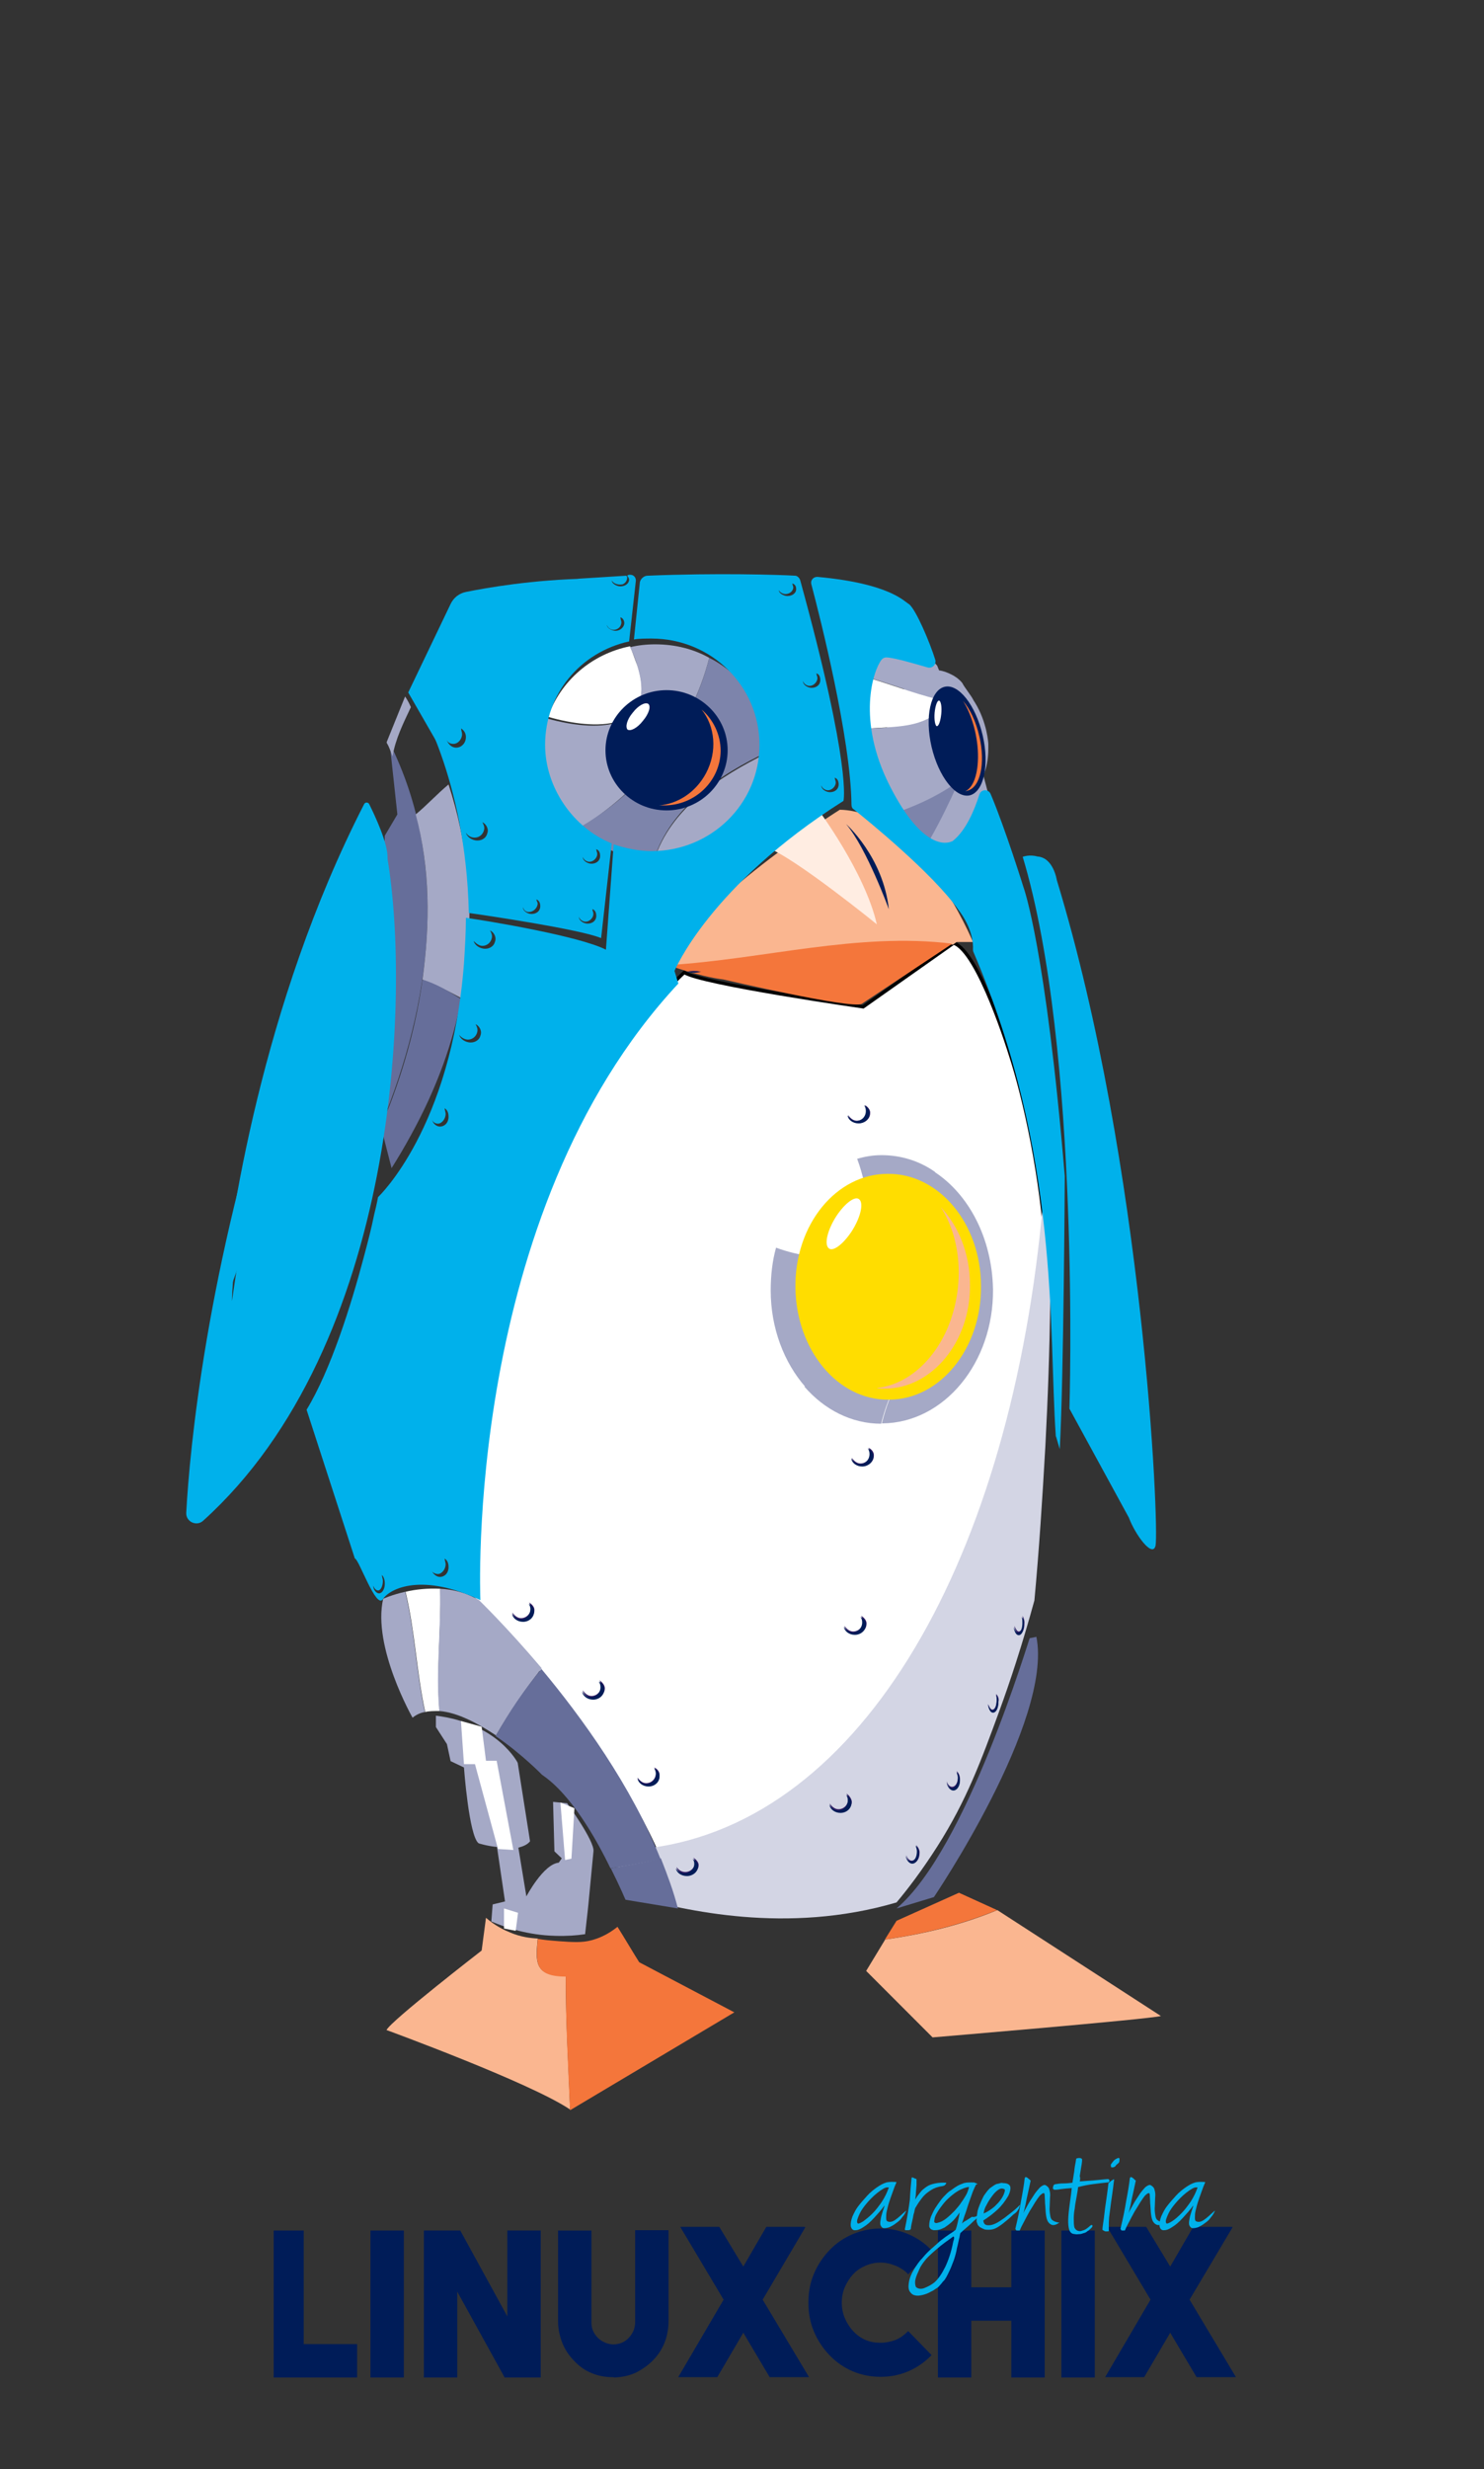 <?xml version="1.0" encoding="utf-8"?>
<!-- Generator: Adobe Illustrator 23.1.0, SVG Export Plug-In . SVG Version: 6.00 Build 0)  -->
<svg version="1.1"
	 id="svg4013" inkscape:version="0.92.4 (5da689c313, 2019-01-14)" sodipodi:docname="linuxchixar-newlogo-inkscape.svg" xmlns:cc="http://creativecommons.org/ns#" xmlns:dc="http://purl.org/dc/elements/1.1/" xmlns:inkscape="http://www.inkscape.org/namespaces/inkscape" xmlns:rdf="http://www.w3.org/1999/02/22-rdf-syntax-ns#" xmlns:sodipodi="http://sodipodi.sourceforge.net/DTD/sodipodi-0.dtd" xmlns:svg="http://www.w3.org/2000/svg"
	 xmlns="http://www.w3.org/2000/svg" xmlns:xlink="http://www.w3.org/1999/xlink" x="0px" y="0px" viewBox="0 0 444.6 739.1"
	 style="enable-background:new 0 0 444.6 739.1;" xml:space="preserve">
<rect x="0" y="0" width="444.6" height="739.1" fill="#333333" stroke="none"/>
<style type="text/css">
	.st0{fill:#A5A9C6;}
	.st1{fill:#FFFFFF;stroke:#000000;stroke-miterlimit:10;}
	.st2{fill:#D3D5E4;}
	.st3{fill:#FAB690;}
	.st4{fill:#F4763B;}
	.st5{fill:#FFFFFF;}
	.st6{fill:#666E9A;}
	.st7{fill:#00B1EB;}
	.st8{fill:#7D84AB;}
	.st9{fill:#FFEDE2;}
	.st10{fill:#2B165E;}
	.st11{fill:#001C58;}
	.st12{fill:none;}
	.st13{fill:#FFDD00;}
</style>
<sodipodi:namedview  bordercolor="#666666" borderopacity="1" gridtolerance="10" guidetolerance="10" id="namedview4015" inkscape:current-layer="svg4013" inkscape:cx="222.3" inkscape:cy="369.54999" inkscape:pageopacity="0" inkscape:pageshadow="2" inkscape:window-height="1013" inkscape:window-maximized="1" inkscape:window-width="1920" inkscape:window-x="-9" inkscape:window-y="29" inkscape:zoom="1.1094575" objecttolerance="10" pagecolor="#ffffff" showgrid="false">
	</sodipodi:namedview>
<g id="svg4077" inkscape:export-filename="/home/vkmc/Downloads/swag/linuxchixar-isotipo.png" inkscape:export-xdpi="96" inkscape:export-ydpi="96" inkscape:version="0.92.4 (unknown)" sodipodi:docname="linuxchixar-isologo.svg">
	
		<sodipodi:namedview  bordercolor="#666666" borderopacity="1.0" fit-margin-bottom="0" fit-margin-left="0" fit-margin-right="0" fit-margin-top="0" id="base" inkscape:current-layer="layer1" inkscape:cx="-164.73967" inkscape:cy="113.66269" inkscape:document-units="mm" inkscape:pageopacity="0.0" inkscape:pageshadow="2" inkscape:window-height="768" inkscape:window-maximized="0" inkscape:window-width="1366" inkscape:window-x="0" inkscape:window-y="27" inkscape:zoom="0.56" pagecolor="#ffffff" showgrid="false" showguides="false">
		</sodipodi:namedview>
	<path id="path29_1_" inkscape:connector-curvature="0" class="st0" d="M163.5,115.9L163.5,115.9"/>
	<path id="path53" inkscape:connector-curvature="0" class="st1" d="M313.5,375c-1.3-22.3-6.4-46-10.9-59.6c0,0-9.4-30.6-16.9-33.1
		l-27.1,19.1c0,0-48.8-7-53.6-10.3c0,0-72.6,65.3-64.4,186.1c0,0,41,41.5,56.7,78.6C276.6,538.6,304.5,437.9,313.5,375z"/>
	<path id="path55" inkscape:connector-curvature="0" class="st2" d="M268.6,569.5c3.2-3.8,7.6-9.5,12.3-16.9
		c8.7-13.7,13-25.4,18.6-40.7c3-8.2,6.7-19.3,10.4-32.8c1.4-15,2.4-30.5,3.3-46.5c1.4-26.7,2.3-60.3,0.4-88
		c-6.1,109.1-47.9,192.2-110.1,207c-9.1,2.1-9.1,1.2-20.4,3.1c1.3,2.7,2.5,4.4,3.7,7.8c1,3.1,2.5,2.5,3.3,5.3
		C205,571.8,235.6,579.2,268.6,569.5z"/>
	<path id="path57" inkscape:connector-curvature="0" class="st3" d="M161.1,580.3c-2-0.1-5.1-0.4-8.5-1.9c-3.2-1.3-5.5-3-7-4.3
		l-1.3,9.8c0,0-27.4,21.2-28.5,23.8c0,0,43.2,15.8,55,23.8c-0.5-13.1-1.3-25.7-1.3-40C159.8,591.7,160.5,586.9,161.1,580.3z"/>
	<path id="path59" inkscape:connector-curvature="0" class="st4" d="M191.5,587.4c-2.2-3.5-4.3-7.1-6.5-10.6c-3.1,2.5-5.9,3.5-7.7,4
		c-3,0.8-5.6,0.6-9.9,0.3c-2.6-0.2-4.7-0.4-6.3-0.7c-0.5,6.6-1.3,11.3,8.4,11.3c0,14.3,0.7,26.8,1.3,40l49.2-29.3L191.5,587.4z"/>
	<path id="path61" inkscape:connector-curvature="0" class="st3" d="M259.5,590l19.9,19.9c0,0,64.6-5.4,68.4-6.4l-49-31.7
		c-10.4,4.3-21.6,7.1-33.6,8.8L259.5,590z"/>
	<path id="path63" inkscape:connector-curvature="0" class="st4" d="M287.3,566.6l-18.7,8.4l-3.5,5.6c11.9-1.7,23-4.5,33.6-8.8
		l-0.4-0.2L287.3,566.6L287.3,566.6z"/>
	<path id="path67" inkscape:connector-curvature="0" class="st5" d="M131.7,512.2c-1.1-12.2,0.5-24.2,0.2-36.6
		c-3.8-0.2-7.5,0.2-10.4,0.9c2.9,12,3.3,24.2,5.9,36C128.5,512.2,130,512.2,131.7,512.2z"/>
	<path id="path69" inkscape:connector-curvature="0" class="st0" d="M121.4,476.5c-4,0.9-6.6,2.1-6.6,2.1
		c-3.3,14.4,8.8,35.6,8.8,35.6c1.1-0.9,2.4-1.5,3.7-1.7C124.7,500.7,124.3,488.4,121.4,476.5L121.4,476.5z"/>
	<path id="path71" inkscape:connector-curvature="0" class="st0" d="M143.5,479c-3.8-2.3-7.9-3.2-11.7-3.4
		c0.4,12.4-1.3,24.4-0.2,36.6c5.5,0.4,11.7,3.8,17,7.3c4-6.9,8.6-13.7,13.7-20.1C151.8,487,143.5,479,143.5,479L143.5,479z"/>
	<path id="path73" inkscape:connector-curvature="0" class="st6" d="M183,559.3c2.7,5.4,4.4,9.4,4.4,9.4l15.7,2.6
		c-1.3-5.1-3.1-9.9-5.1-15C193.1,557.6,188.2,558.3,183,559.3z"/>
	<path id="path75" inkscape:connector-curvature="0" class="st6" d="M162.2,499.6c-5.1,6.2-9.7,12.9-13.7,20.1
		c7.9,5.4,13.9,11.6,13.9,11.6c8.6,5.8,16.1,18.9,20.5,28c4.9-0.8,10.1-1.7,15-2.8C189.1,534.5,174.3,514.1,162.2,499.6z"/>
	<path id="path77" inkscape:connector-curvature="0" class="st6" d="M268.6,571.3l11.2-3.4c0,0,35.7-52.7,30.7-77.9l-2,0.4
		C308.3,490.4,289.7,553.5,268.6,571.3L268.6,571.3z"/>
	<path id="path81" inkscape:connector-curvature="0" class="st0" d="M177.8,554.2c0.4-3-7.9-14.4-7.9-14.4l-4.2-0.4l0.4,14.8
		l2.2,2.1l-0.9,1.3c-4.6,0.4-9.7,10.1-9.7,10.1l-2.4-14.6c1.5-0.4,2.7-0.9,3.5-1.9l-3.7-23.5c0,0-5.9-11.8-24.5-14.1v3.4l3.3,5.1
		l1.1,5.1l4,1.9c0,0,1.5,20.6,4.4,22.7c0,0,2.4,0.8,5.5,1.1l2.4,16.3l-3.7,0.9l-0.4,5.1c4.5,1.9,11,4.1,19.2,4.3
		c3.3,0.1,6.3-0.1,8.9-0.5c0.3-3,0.7-6,1-9.1L177.8,554.2z"/>
	<polygon id="polygon83" class="st5" points="138.1,515.2 139,528.1 142.3,528.1 149.2,553.5 153.8,553.8 148.8,527.1 145.6,527.1 
		144.3,516.9 	"/>
	<polygon id="polygon85" class="st5" points="155.2,572.6 154.5,578 151,577.3 151,571.3 	"/>
	<polygon id="polygon87" class="st5" points="169.3,556.8 167.9,539.6 172.1,541.3 171.2,556.4 	"/>
	<g id="g89" transform="matrix(2.893,0,0,2.893,73.627,39.264)">
		<path id="path91" inkscape:connector-curvature="0" class="st6" d="M14.9,63.3l0.8,7.4l-1.3,2.2l-0.9,27.9l0.5,2.1
			C19.2,90.3,21.2,75.9,14.9,63.3L14.9,63.3z"/>
		<path id="path93" inkscape:connector-curvature="0" class="st0" d="M16.5,58.5l-1.9,4.7v0.1c0.3,0.5,0.4,0.9,0.6,1.4
			c0.3-1.8,1.1-3.4,1.9-5.1C16.8,58.9,16.5,58.5,16.5,58.5L16.5,58.5z"/>
		<path id="path97" inkscape:connector-curvature="0" class="st0" d="M21,67.6c-1.2,1-2.3,2.2-3.4,3.1c1.5,5.6,1.5,11.3,0.7,17.1
			c1.4,0.5,2.7,1.2,4,1.9C24.1,80.8,22.8,73.1,21,67.6L21,67.6z"/>
		<path id="path99" inkscape:connector-curvature="0" class="st6" d="M18.3,87.8c-0.6,4.4-1.8,8.8-3.4,13c-0.3,0.7-0.6,1.5-0.9,2.2
			l1.1,4.3c0.7-1.1,1.4-2.3,2-3.4c2.7-4.9,4.4-9.7,5.2-14.1C21,89,19.7,88.2,18.3,87.8z"/>
	</g>
	<path id="path101" inkscape:connector-curvature="0" class="st7" d="M66.6,387.5c2.2-20.5,11.5-86.4,42.5-146.8
		c0.3-0.6,1.2-0.6,1.5,0c1.7,3.4,5.7,11.9,5.5,16.2c0,0.1,0,0.2-0.1,0.3L68.2,387.9C67.9,388.8,66.5,388.5,66.6,387.5z"/>
	<path id="path103" inkscape:connector-curvature="0" class="st7" d="M131.8,223.8l-9.5-16.5l12.7-26.5c0.9-1.9,2.6-3.2,4.6-3.6
		c6-1.2,19.9-3.7,36.8-4l-28.9,37.1C147.6,210.3,130.6,215.8,131.8,223.8z"/>
	<g id="g107" transform="matrix(2.893,0,0,2.893,73.627,39.264)">
		<path id="path3916" class="st0" d="M66.3,63c0-3.7,2.6-7.2,5.5-7.2c0.3,0,1.7,0.4,2.4,1.3c0.1,0.2,0.3,0.5,0.8,1.2
			c0.3,0.4,0.4,0.7,0.5,0.8c1.3,2.1,1.4,4.3,1.4,4.3c0,0.8,0.1,3-1.4,4.7c-0.3,0.3-1.8,1.9-3.7,1.8C68.7,69.7,66.3,66.2,66.3,63z"/>
		<path id="path109" inkscape:connector-curvature="0" class="st5" d="M40.6,55.4c-0.3-0.7-0.5-1.4-0.8-2.1c-4,0.8-7.2,3.6-8.5,7.3
			C36.1,62,42.7,62.2,40.6,55.4L40.6,55.4z"/>
		<path id="path111" inkscape:connector-curvature="0" class="st0" d="M42.4,53.1c-0.9,0-1.8,0.1-2.6,0.3c0.3,0.6,0.6,1.4,0.8,2.1
			c2,6.8-4.6,6.6-9.3,5.3c-0.4,1.1-0.6,2.3-0.6,3.5c0,3.1,1.4,6,3.6,8C40.8,68.4,46.1,62,48,54.5C46.4,53.6,44.5,53.1,42.4,53.1
			L42.4,53.1z"/>
		<path id="path113" inkscape:connector-curvature="0" class="st8" d="M48,54.5c-1.9,7.5-7.1,14-13.7,17.7c2.1,1.9,4.9,3.1,8,3.1
			C44,70,49,66.6,54.1,64.2l0,0C54.1,60,51.6,56.3,48,54.5L48,54.5z"/>
		<path id="path115" inkscape:connector-curvature="0" class="st0" d="M42.3,75.4L42.3,75.4c6.5,0,11.7-4.9,11.8-11.1
			C49,66.8,44,70.1,42.3,75.4z"/>
		<path id="path117" inkscape:connector-curvature="0" class="st5" d="M72.7,59c-2.7-0.5-5.4-1.6-8.1-2.4c-0.6,1.9-0.9,3.7-1,5.3
			C66.9,61.5,70.5,62.1,72.7,59z"/>
		<path id="path119" inkscape:connector-curvature="0" class="st0" d="M73.4,59.8l-1.8-4.5c-1.6-1.9-6.1-1-6.1-1
			c-0.3,0.8-0.6,1.6-0.8,2.3c2.7,0.8,5.4,1.9,8.1,2.4c-2.2,3.2-5.8,2.5-9.1,2.9c-0.3,4.2,0.9,7.1,2.5,9.1c3.1-0.9,6-2.2,8.5-4.2
			L73.4,59.8z"/>
		<path id="path121" inkscape:connector-curvature="0" class="st8" d="M74.6,66.7c-2.6,2-5.4,3.3-8.5,4.2c1.3,1.6,2.9,2.7,4.2,3.3
			c1.8-2.3,3.2-4.7,4.4-7.3L74.6,66.7z"/>
		<path id="path123" inkscape:connector-curvature="0" class="st0" d="M70.2,74.4c1.5,0.1,2.7,0,2.7,0l4-5.8l-1.4-5.3
			C73.9,67.3,72.3,70.9,70.2,74.4L70.2,74.4z"/>
	</g>
	<path id="path125" inkscape:connector-curvature="0" class="st3" d="M285.5,282.8l1.1-0.8h4.9c0,0-16.1-39.2-39.9-39.6
		c0,0-44.6,28-51.4,46.7C228.6,287.5,256.9,279.2,285.5,282.8z"/>
	<path id="path127" inkscape:connector-curvature="0" class="st4" d="M200.2,288.9L200.2,288.9c0,0,9.1,3.4,16.5,4.3
		c0,0,38.6,9,41.5,7.3l27.1-18C256.9,279,228.6,287.2,200.2,288.9z"/>
	<path id="path129" inkscape:connector-curvature="0" class="st9" d="M245,242.2c0,0,14.1,18.8,17.7,34.5c0,0-24.5-19.9-32.7-22.9
		L245,242.2z"/>
	<ellipse id="ellipse131" class="st5" cx="192" cy="215.6" rx="4.6" ry="6.8"/>
	<ellipse id="ellipse133" class="st5" cx="281.7" cy="212.9" rx="2.9" ry="5.1"/>
	<path id="path135" inkscape:connector-curvature="0" class="st4" d="M286.8,235.2l3.6,1.9c0,0,5.7,0.3,4.5-11.9
		c0,0-3.6-20.2-12.1-19.4C282.7,206,292.2,235.4,286.8,235.2z"/>
	<path id="path137" inkscape:connector-curvature="0" class="st4" d="M191.5,236.8c0,0,6.6,7.3,13.7,3.8c0,0,15.4-6.4,11.2-21.8
		c0,0-2.6-7.3-8.2-8.4C208.1,210.3,210.7,233.8,191.5,236.8L191.5,236.8z"/>
	<path id="path139" inkscape:connector-curvature="0" class="st10" d="M210.1,290.8c-1.6-0.2-3.1-0.2-4.2,0l2.4,0.2L210.1,290.8z"/>
	<path id="path141" inkscape:connector-curvature="0" class="st10" d="M158.5,479.7c0.4,0.6,0.5,1.1,0.5,1.7c0,1.7-1.3,3-2.9,3
		c-1.1,0-2-0.8-2.6-1.7c0.2,1.3,1.6,2.4,3.3,2.4c1.8,0,3.3-1.3,3.3-3C160.2,481.2,159.5,480.3,158.5,479.7L158.5,479.7z"/>
	<path id="path143" inkscape:connector-curvature="0" class="st10" d="M179.6,503c0.4,0.6,0.5,1.1,0.5,1.7c0,1.7-1.3,3-2.9,3
		c-1.1,0-2-0.8-2.6-1.7c0.2,1.3,1.6,2.4,3.3,2.4c1.8,0,3.3-1.3,3.3-3C181.2,504.5,180.5,503.6,179.6,503L179.6,503z"/>
	<path id="path145" inkscape:connector-curvature="0" class="st10" d="M196,529.1c0.4,0.6,0.5,1.1,0.5,1.7c0,1.7-1.3,3-2.9,3
		c-1.1,0-2-0.8-2.6-1.7c0.2,1.3,1.6,2.4,3.3,2.4c1.8,0,3.3-1.3,3.3-3C197.7,530.6,197.1,529.6,196,529.1L196,529.1z"/>
	<path id="path147" inkscape:connector-curvature="0" class="st10" d="M207.7,556.1c0.4,0.4,0.5,0.9,0.5,1.5c0,1.5-1.3,2.8-2.9,2.8
		c-1.1,0-2-0.6-2.6-1.5c0.2,1.3,1.6,2.3,3.3,2.3c1.8,0,3.3-1.3,3.3-2.8C209.4,557.6,208.6,556.6,207.7,556.1L207.7,556.1z"/>
	<path id="path149" inkscape:connector-curvature="0" class="st10" d="M259.1,330.8c0.4,0.6,0.5,1.1,0.5,1.7c0,1.7-1.3,3-2.9,3
		c-1.1,0-2-0.8-2.6-1.7c0.2,1.3,1.6,2.4,3.3,2.4c1.8,0,3.3-1.3,3.3-3C260.8,332.3,260,331.3,259.1,330.8L259.1,330.8z"/>
	<path id="path151" inkscape:connector-curvature="0" class="st10" d="M260.8,382.4c0.4,0.6,0.5,1.1,0.5,1.7c0,1.7-1.3,3-2.9,3
		c-1.1,0-2-0.8-2.6-1.7c0.2,1.3,1.6,2.4,3.3,2.4c1.8,0,3.3-1.3,3.3-3C262.4,383.9,261.7,382.7,260.8,382.4L260.8,382.4z"/>
	<path id="path153" inkscape:connector-curvature="0" class="st10" d="M260.2,433.4c0.4,0.6,0.5,1.1,0.5,1.7c0,1.7-1.3,3-2.9,3
		c-1.1,0-2-0.8-2.6-1.7c0.2,1.3,1.6,2.4,3.3,2.4c1.8,0,3.3-1.3,3.3-3C261.9,434.7,261.1,433.8,260.2,433.4L260.2,433.4z"/>
	<path id="path155" inkscape:connector-curvature="0" class="st10" d="M258,483.7c0.4,0.6,0.5,1.1,0.5,1.7c0,1.7-1.3,3-2.9,3
		c-1.1,0-2-0.8-2.6-1.7c0.2,1.3,1.6,2.4,3.3,2.4c1.8,0,3.3-1.3,3.3-3C259.7,485.2,258.9,484.2,258,483.7L258,483.7z"/>
	<path id="path157" inkscape:connector-curvature="0" class="st10" d="M253.6,536.9c0.4,0.6,0.5,1.1,0.5,1.7c0,1.7-1.3,3-2.9,3
		c-1.1,0-2-0.8-2.6-1.7c0.2,1.3,1.6,2.4,3.3,2.4c1.8,0,3.3-1.3,3.3-3C255.1,538.5,254.5,537.5,253.6,536.9L253.6,536.9z"/>
	<path id="path159" inkscape:connector-curvature="0" class="st10" d="M274.5,552.3c0.2,0.6,0.4,1.1,0.4,1.7c0,1.7-0.7,3-1.8,3
		c-0.7,0-1.3-0.8-1.6-1.7c0.2,1.3,1.1,2.4,2,2.4c1.1,0,2-1.3,2-3C275.6,553.8,275,552.9,274.5,552.3L274.5,552.3z"/>
	<path id="path161" inkscape:connector-curvature="0" class="st10" d="M286.6,530.2c0.2,0.6,0.4,1.1,0.4,1.7c0,1.7-0.7,3-1.8,3
		c-0.7,0-1.3-0.8-1.6-1.7c0.2,1.3,1.1,2.4,2,2.4c1.1,0,2-1.3,2-3C287.6,531.7,287.3,530.8,286.6,530.2L286.6,530.2z"/>
	<path id="path163" inkscape:connector-curvature="0" class="st10" d="M298.4,507.1c0.2,0.6,0.2,1.1,0.2,1.7c0,1.7-0.5,3-1.3,3
		c-0.5,0-0.9-0.8-1.3-1.7c0.2,1.3,0.7,2.4,1.5,2.4c0.9,0,1.6-1.3,1.6-3C299.4,508.6,299,507.6,298.4,507.1L298.4,507.1z"/>
	<path id="path165" inkscape:connector-curvature="0" class="st10" d="M306.3,483.7c0.2,0.6,0.2,1.1,0.2,1.7c0,1.7-0.5,3-1.3,3
		c-0.5,0-0.9-0.8-1.3-1.7c0.2,1.3,0.7,2.4,1.5,2.4c0.9,0,1.5-1.3,1.5-3C307,485.2,306.7,484.2,306.3,483.7L306.3,483.7z"/>
	<path id="path175" inkscape:connector-curvature="0" class="st11" d="M199.7,206.6c-10.1,0-18.3,8.1-18.3,18s8.2,18,18.3,18
		s18.3-8.1,18.3-18C218,214.6,209.7,206.6,199.7,206.6z M192.6,215.8c-1.6,2.1-3.7,3.2-4.6,2.6c-0.7-0.8-0.2-3,1.6-5.1
		c1.6-2.1,3.7-3.2,4.6-2.6C195.1,211.4,194.4,213.7,192.6,215.8z M199,241.1c-0.5,0-1.1,0-1.6,0c5.5-0.4,11-3.8,14.1-9.6
		c3.5-6.6,2.7-14.1-1.3-19.1c3.5,3,5.7,7.5,5.7,12.4C215.8,233.7,208.3,241.1,199,241.1L199,241.1z"/>
	<path id="path187" inkscape:connector-curvature="0" class="st11" d="M209.9,291c-1.6-0.2-3.1-0.2-4.2,0l2.4,0.2L209.9,291z"/>
	<path id="path189" inkscape:connector-curvature="0" class="st11" d="M253.5,246.7c6.2,7.3,12.8,25.5,12.8,25.5
		C264.6,256.5,253.5,246.7,253.5,246.7L253.5,246.7z"/>
	<path id="path191" inkscape:connector-curvature="0" class="st11" d="M158.4,480.1c0.4,0.6,0.5,1.1,0.5,1.7c0,1.7-1.3,3-2.9,3
		c-1.1,0-2-0.8-2.6-1.7c0.2,1.3,1.6,2.4,3.3,2.4c1.8,0,3.3-1.3,3.3-3C160,481.6,159.5,480.7,158.4,480.1L158.4,480.1z"/>
	<path id="path193" inkscape:connector-curvature="0" class="st11" d="M179.4,503.4c0.4,0.6,0.5,1.1,0.5,1.7c0,1.7-1.3,3-2.9,3
		c-1.1,0-2-0.8-2.6-1.7c0.2,1.3,1.6,2.4,3.3,2.4c1.8,0,3.3-1.3,3.3-3C181,504.7,180.3,503.7,179.4,503.4z"/>
	<path id="path195" inkscape:connector-curvature="0" class="st11" d="M196,529.4c0.4,0.6,0.5,1.1,0.5,1.7c0,1.7-1.3,3-2.9,3
		c-1.1,0-2-0.8-2.6-1.7c0.2,1.3,1.6,2.4,3.3,2.4c1.8,0,3.3-1.3,3.3-3C197.7,530.8,196.9,529.8,196,529.4L196,529.4z"/>
	<path id="path197" inkscape:connector-curvature="0" class="st11" d="M207.5,556.5c0.4,0.4,0.5,0.9,0.5,1.5c0,1.5-1.3,2.8-2.9,2.8
		c-1.1,0-2-0.6-2.6-1.5c0.2,1.3,1.6,2.3,3.3,2.3c1.8,0,3.3-1.3,3.3-2.8C209.2,557.8,208.5,557,207.5,556.5L207.5,556.5z"/>
	<path id="path199" inkscape:connector-curvature="0" class="st11" d="M258.9,330.9c0.4,0.6,0.5,1.1,0.5,1.7c0,1.7-1.3,3-2.9,3
		c-1.1,0-2-0.8-2.6-1.7c0.2,1.3,1.6,2.4,3.3,2.4c1.8,0,3.3-1.3,3.3-3C260.6,332.4,259.9,331.5,258.9,330.9L258.9,330.9z"/>
	<path id="path201" inkscape:connector-curvature="0" class="st11" d="M260.6,382.5c0.4,0.6,0.5,1.1,0.5,1.7c0,1.7-1.3,3-2.9,3
		c-1.1,0-2-0.8-2.6-1.7c0.2,1.3,1.6,2.4,3.3,2.4c1.8,0,3.3-1.3,3.3-3C262.2,384,261.5,383.1,260.6,382.5z"/>
	<path id="path203" inkscape:connector-curvature="0" class="st11" d="M260,433.6c0.4,0.6,0.5,1.1,0.5,1.7c0,1.7-1.3,3-2.9,3
		c-1.1,0-2-0.8-2.6-1.7c0.2,1.3,1.6,2.4,3.3,2.4c1.8,0,3.3-1.3,3.3-3C261.7,435.1,260.9,434.1,260,433.6L260,433.6z"/>
	<path id="path205" inkscape:connector-curvature="0" class="st11" d="M257.8,484c0.4,0.6,0.5,1.1,0.5,1.7c0,1.7-1.3,3-2.9,3
		c-1.1,0-2-0.8-2.6-1.7c0.2,1.3,1.6,2.4,3.3,2.4c1.8,0,3.3-1.3,3.3-3C259.5,485.5,258.8,484.6,257.8,484z"/>
	<path id="path207" inkscape:connector-curvature="0" class="st11" d="M253.5,537.3c0.4,0.6,0.5,1.1,0.5,1.7c0,1.7-1.3,3-2.9,3
		c-1.1,0-2-0.8-2.6-1.7c0.2,1.3,1.6,2.4,3.3,2.4c1.8,0,3.3-1.3,3.3-3C255.1,538.8,254.4,537.9,253.5,537.3L253.5,537.3z"/>
	<path id="path209" inkscape:connector-curvature="0" class="st11" d="M274.3,552.5c0.2,0.6,0.4,1.1,0.4,1.7c0,1.7-0.7,3-1.8,3
		c-0.7,0-1.3-0.8-1.6-1.7c0.2,1.3,1.1,2.4,2,2.4c1.1,0,2-1.3,2-3C275.4,554,275,553.1,274.3,552.5L274.3,552.5z"/>
	<path id="path211" inkscape:connector-curvature="0" class="st11" d="M286.6,530.6c0.2,0.6,0.4,1.1,0.4,1.7c0,1.7-0.7,3-1.8,3
		c-0.7,0-1.3-0.8-1.6-1.7c0.2,1.3,1.1,2.4,2,2.4c1.1,0,2-1.3,2-3C287.5,531.9,287.1,530.9,286.6,530.6L286.6,530.6z"/>
	<path id="path213" inkscape:connector-curvature="0" class="st11" d="M298.4,507.3c0.2,0.6,0.2,1.1,0.2,1.7c0,1.7-0.5,3-1.3,3
		c-0.5,0-0.9-0.8-1.3-1.7c0.2,1.3,0.7,2.4,1.5,2.4c0.9,0,1.6-1.3,1.6-3C299.2,508.8,298.8,507.9,298.4,507.3L298.4,507.3z"/>
	<path id="path215" inkscape:connector-curvature="0" class="st11" d="M306.1,484.1c0.2,0.6,0.2,1.1,0.2,1.7c0,1.7-0.5,3-1.3,3
		c-0.5,0-0.9-0.8-1.3-1.7c0.2,1.3,0.7,2.4,1.5,2.4c0.9,0,1.5-1.3,1.5-3C306.9,485.6,306.7,484.6,306.1,484.1L306.1,484.1z"/>
	<path id="path219_2_" inkscape:connector-curvature="0" class="st11" d="M191,585.1"/>
	<path id="path229" inkscape:connector-curvature="0" class="st12" d="M215.6,116.1c0,0-0.4-3.4-0.5-7.1 M265.7,172.7 M137.9,177.8
		l-2.7,5.8c-2,0-2.6,2.1-2.6,2.1l0.5,1.9l-5.9,12.2c-2.9-0.4-3.7,2.3-3.7,2.3l1.1,2.6l0.4-0.4c0,0.2,0,0.4-0.2,0.6l-0.5,1.1
		l-2.2-0.2c0,0-7.1,15.4-6.6,18.8c-0.5,6.8,0.5,18.9,0.9,22L116,247c-1.3-3.8-2.7-7.1-4.6-9.8c0,0,0.5-5.6-3.8,3.4
		c0,0-46.5,98.1-53.6,189.3c0,0-7.1,37.9-0.5,34c0,0,41.7-30.8,60.9-107.9c-2.9,26.5-22.1,67.5-22.1,67.5
		c7.9,29.8,17.9,54.6,22.5,65.1c1.6,12.4,6.8,25.7,6.8,25.7l12.1,9l0.9,6.9l3.1,0.2l6.4,22.9c0,0,2,0.9,5.1,1.3l2.6,12.9
		c-1.5,0.6-4.2,1.5-4.2,1.5l-0.4,2.8l-3.3,0.9l-0.7,9.9L116,605.9c-3.3,2.1-2,3-2,3c17.4,3,57.2,24.2,57.2,24.2
		c14.1-9.8,52.7-30.2,52.7-30.2l-5.9-3l46.5-0.8l15,11.8c7.7-1.9,56-5.3,68-6.2c5.9,1.1,0.7-2.8,0.7-2.8c-0.9-0.6-1.6-1.1-2.6-1.7
		l-2.7-5.4c82.8-6.6,82.4-21,82.4-21c-3.8-14.3-112.8-12.8-133.3-12.4l0.7-8.1c2-0.4,5.3-1.7,5.3-1.7l2.7-20.5
		c6.9-15.8,9.5-26.8,9.5-26.8c3.3-11.4,2.9-26.1,2.4-34.3c6-45.6,7.1-86.7,6.4-118.4c5.3,44.7-0.9,89.3-0.9,89.3
		c30.4,62.3,30.9,49.9,30.9,49.9c4.9-80.5-26-218.2-26-218.2c-5.9-12.4-10.6-12.2-13.7-8.6c-3.7-12-8.8-25.9-13.7-38.6
		c-0.4-4.7-1.5-8.1-1.5-8.1c-1.1-6.8-5.5-12.4-7.9-15.2c-5.1-12.2-9-20.6-9-20.6 M158.8,114.4 M169.6,112.1 M67.8,389.7
		c0,0,1.6-65.7,42.6-146.7l1.6,7.9C112.1,250.8,81.5,298.9,67.8,389.7z M113.7,477.1c-0.9,0-1.6-1.1-1.6-2.4
		c0.2,0.9,0.7,1.7,1.3,1.7c0.9,0,1.5-1.3,1.5-3c0-0.6-0.2-1.1-0.4-1.7c0.5,0.6,0.9,1.5,0.9,2.6C115.4,475.8,114.6,477.1,113.7,477.1
		L113.7,477.1z M276.1,568.5c-1.6,0.4-3.3,0.8-5.1,1.1c22.9-27.2,39.1-77.5,39.1-77.5C304.5,528.5,283.8,558.5,276.1,568.5
		L276.1,568.5z M286,569.6v4.7c-4.6,3.4-17.4,3.8-17.4,3.8C271,578.2,286,569.6,286,569.6L286,569.6z M292.7,220.1
		c2.1,9.3,1.4,17.5-1.6,18.3c-0.9,0.2-1.8-0.2-2.9-1.3h0.2c3-0.7,3.7-8.8,1.6-18.3c-1.4-6.6-3.9-12.1-6.4-14.4
		C286.6,204,290.5,210.9,292.7,220.1L292.7,220.1z M271.7,200.1l11,2h-0.2c-0.7,0-1.3,0-2,0.2c-4.6,1.3-5.7,11.1-2.7,21.6
		c2.6,9.2,7.5,16.1,11.7,16.9l-4.4,7.1c-0.5-0.2-0.9-0.4-1.5-0.6c-4.6-2.6-9.7-11.1-12.6-21.2c-1.6-5.4-2.4-10.9-2.4-15.4
		c0-4.3,0.7-8.1,2.2-10.1C271.2,200.6,271.6,200.2,271.7,200.1L271.7,200.1z M282.3,211.6c0,2.1-0.7,3.8-1.6,3.8s-1.6-1.7-1.6-3.8
		s0.7-3.8,1.6-3.8C281.6,207.7,282.3,209.4,282.3,211.6z M268.3,198.9l2,0.4l-0.4,0.6c-3.3,4.5-3.3,15.4,0,26.8
		c3.1,10.7,9.1,19.5,14.6,22.7c0.2,0.2-0.4,0.6-0.9,1.1c-9.9-3.4-15.4-18.6-15.4-18.6C261.3,211.8,265.9,202.2,268.3,198.9
		L268.3,198.9z M288.6,281l-19.9-4.7l-62.5,12c9.1-17.4,41-40.7,46.5-44.5C259.1,248.2,281.8,264.7,288.6,281L288.6,281z
		 M137.9,218.4c0.9,0.6,1.5,1.5,1.5,2.6c0,1.7-1.3,3-2.9,3c-1.5,0-2.6-1.1-2.9-2.4c0.4,0.9,1.3,1.7,2.2,1.7c1.5,0,2.6-1.3,2.6-3
		C138.4,219.5,138.2,218.9,137.9,218.4L137.9,218.4z M140.2,311.2c1.6,0,2.9-1.3,2.9-3c0-0.6-0.2-1.1-0.5-1.7
		c0.9,0.6,1.6,1.5,1.6,2.6c0,1.7-1.5,3-3.3,3c-1.6,0-2.9-1.1-3.3-2.4C138.2,310.5,139.2,311.2,140.2,311.2L140.2,311.2z
		 M144.6,246.5c0.9,0.6,1.6,1.5,1.6,2.6c0,1.7-1.5,3-3.3,3c-1.6,0-2.9-1.1-3.3-2.4c0.5,0.9,1.5,1.7,2.6,1.7c1.6,0,2.9-1.3,2.9-3
		C145.2,247.5,145,246.9,144.6,246.5L144.6,246.5z M142.1,281.4c0.5,0.9,1.5,1.7,2.6,1.7c1.6,0,2.9-1.3,2.9-3c0-0.6-0.2-1.1-0.5-1.7
		c0.9,0.6,1.6,1.5,1.6,2.6c0,1.7-1.5,3-3.3,3C143.7,284,142.4,282.9,142.1,281.4L142.1,281.4z M140,275c0-0.4,0-0.8,0-1.1
		c4.1,0.6,33.9,4.9,40.1,7.6l3.1-28.5 M184.4,252.7l-2.4,31.7c-7.7-4-36.1-8.7-42-9.4l0,0 M183.3,252.9c-11.6-4.5-20.1-17-20.1-29.8
		c0-15.3,10.9-28,25.4-31.2l2.4-20.8v-0.8c0.6,0,0.9,0,1.5-0.2l-2.2,21c1.3-0.2,4.1-0.2,5.3-0.2c18,0,32.6,14.4,32.6,31.9
		s-14.5,31.9-32.6,31.9c-3.9,0-7.7-0.8-11.2-2.1 M160.5,269.2c0.7,0.4,1.3,1.1,1.3,2.1c0,1.3-1.3,2.4-2.7,2.4
		c-1.3,0-2.6-0.9-2.7-2.1c0.4,0.8,1.3,1.3,2.2,1.3c1.3,0,2.4-1.1,2.4-2.4C161.1,270.2,160.9,269.6,160.5,269.2L160.5,269.2z
		 M178.7,254.2c0.7,0.4,1.3,1.1,1.3,2.1c0,1.3-1.3,2.4-2.7,2.4c-1.3,0-2.6-0.9-2.7-2.1c0.4,0.8,1.3,1.3,2.2,1.3
		c1.3,0,2.4-1.1,2.4-2.4C179,255.2,178.8,254.6,178.7,254.2L178.7,254.2z M175.5,276.2c1.3,0,2.4-1.1,2.4-2.4c0-0.6-0.2-0.9-0.4-1.5
		c0.7,0.4,1.3,1.1,1.3,2.1c0,1.3-1.3,2.4-2.7,2.4c-1.3,0-2.6-0.9-2.7-2.1C173.7,275.6,174.6,276.2,175.5,276.2z M188.5,173.5
		c0,1.1-1.3,2.1-2.7,2.1c-1.3,0-2.6-0.8-2.7-1.7c0.4,0.6,1.3,1.1,2.2,1.1c1.3,0,2.4-0.9,2.4-2.1c0-0.4-0.2-0.8-0.4-1.1
		C188,172.2,188.5,172.8,188.5,173.5L188.5,173.5z M185.8,185.4c0.7,0.4,1.3,1.1,1.3,1.9c0,1.1-1.3,2.3-2.7,2.3
		c-1.3,0-2.6-0.8-2.7-1.9c0.4,0.8,1.3,1.1,2.2,1.1c1.3,0,2.4-0.9,2.4-2.3C186.2,186.1,186,185.7,185.8,185.4L185.8,185.4z
		 M205,291.1h0.7c1.1-0.2,2.6,0,4.2,0l56.7-7.9l-10.8,16.5c0,0-31.8-7.9-45.9-8.8l-1.8,0.2l-2.4-0.2c-0.4,0-0.5,0-0.9,0.2
		C205,291.1,205,291.1,205,291.1L205,291.1z M269.2,283.3l12.8,0.4l-23.6,14.6C261.7,294.4,267,286.5,269.2,283.3L269.2,283.3z
		 M237.4,174.7c0.7,0.4,1.3,0.9,1.3,1.7c0,1.1-1.3,2.1-2.7,2.1c-1.3,0-2.6-0.8-2.7-1.7c0.4,0.6,1.3,1.1,2.2,1.1
		c1.3,0,2.4-0.9,2.4-2.1C237.9,175.4,237.7,175,237.4,174.7L237.4,174.7z M244.7,201.3c0.7,0.4,1.3,1.1,1.3,2.1
		c0,1.3-1.3,2.4-2.7,2.4c-1.3,0-2.6-0.9-2.7-2.1c0.4,0.8,1.3,1.3,2.2,1.3c1.3,0,2.4-1.1,2.4-2.4C245,202.2,244.9,201.7,244.7,201.3
		L244.7,201.3z M250.2,232.6c0.7,0.4,1.3,1.1,1.3,2.1c0,1.3-1.3,2.4-2.7,2.4c-1.3,0-2.6-0.9-2.7-2.1c0.4,0.8,1.3,1.3,2.2,1.3
		c1.3,0,2.4-1.1,2.4-2.4C250.5,233.6,250.3,233.2,250.2,232.6L250.2,232.6z M255.1,242.8c-0.5-0.4-0.9-0.8-1.5-1.1
		c1.5-20.3-13.4-69.8-13.4-69.8c0.5,0,1.1,0,1.5,0.2C253.1,212.2,254.7,236.4,255.1,242.8z M187.3,116.6 M201,118 M209.3,108.8
		 M173.4,115.9c-4,0.4-8-0.8-8-0.8 M180.5,109.9c0,1.1-0.4,2.3-0.9,3 M138.6,181c-0.3,1.2,1,4.2,36.2-5.6c0,0-32.9,1.6-41.9,42.5
		l-1.6,3.4l-2.2-4.5C129.1,216.7,149,181,138.6,181z M121.6,282.1c-0.2-2.6-0.4-5.1-0.5-7.7c1.5-0.8,2.6-2.6,2.6-5.1
		c0-3-1.6-5.3-3.8-5.4c-0.4-2.1-0.7-4.1-1.1-6c5.1,0.8,7.3,4.1,8.2,7.1c0.2,4.3,0.2,8.6,0.2,12.8C125.4,280,123.1,281.3,121.6,282.1
		L121.6,282.1z M127,281.4c0,0.4,0,0.8,0,1.1v-0.8V281.4L127,281.4z M121.1,293l5.5-2.7c-0.2,2.8-0.5,5.4-0.7,8.1
		c0-1.5,0.2-2.4,0.2-2.4l-4,1.1l0,0C121.5,294.9,121.6,295.2,121.1,293z M122,255.9c-1.5-0.8-2.7-1.1-3.8-1.1
		c-0.2-1.1-0.5-2.3-0.9-3.4l7.3-5.8c0.5,2.6,0.9,5.3,1.3,7.9L122,255.9z M119.4,331.1c21.2-46.2,6.4-93.4,6.4-93.4
		c-3.5-10.1-5.9-15.2-7.5-16.9l4.2-9.2c0,0,24.3,36.8,11.5,94.6c0,0-4.4,25.5-17.4,39C117.8,340.7,118.7,336,119.4,331.1z
		 M132.9,331.7c0.7,0.6,1.3,1.5,1.3,2.6c0,1.7-1.1,3-2.6,3c-1.3,0-2.2-1.1-2.4-2.4c0.4,0.9,1.1,1.7,2,1.7c1.3,0,2.2-1.3,2.2-3
		C133.3,332.8,133.1,332.3,132.9,331.7z M131.1,471.1c1.3,0,2.4-1.3,2.4-3c0-0.6-0.2-1.1-0.4-1.7c0.7,0.6,1.3,1.5,1.3,2.6
		c0,1.7-1.3,3-2.7,3c-1.3,0-2.4-1.1-2.6-2.4C129.3,470.5,130.2,471.1,131.1,471.1L131.1,471.1z M116.5,484c0.5-4.9,4.8-6.8,9.5-7.1
		c9.1,0,16.5,4.5,20.8,8.3c38.2,38.8,52.3,77.9,54.7,85.6c-0.9-0.2-1.6-0.4-2.6-0.6c-18.5-47.3-53.9-79-53.9-79
		c-18.7-17.3-26.2-8.8-28.3-4.7C116.7,485.5,116.5,484.6,116.5,484L116.5,484z M166.4,518l-2.2,1.5l-3.7-4.9l1.6-1.9
		C163.8,514.6,165.1,516.3,166.4,518L166.4,518z M129,483.1v3c-0.9-0.8-5.5-0.9-5.5-0.9l-0.7-3C124.8,482,127,482.4,129,483.1z
		 M124.7,512.6c-5.1-8.6-7.1-16.5-7.9-21.8c0-0.8,0-1.5-0.2-2.4c1.1-3.8,3.1-5.6,5.7-6.2l1.1,3.9c2.9-0.6,6.9,0.9,6.9,0.9l0.4-3.8
		c5.9,2.4,11.3,7.3,11.3,7.3c7.1,6.6,13.7,13.7,19.6,21l-2.2,2.6l4.6,6.4l3.5-1.5c17.2,23.1,27.2,45.4,29.6,50.5
		c-2.9-0.6-5.3-1.3-7.1-1.7c-21.4-45-51.4-54.8-51.4-54.8C132.4,510.3,124.7,512.6,124.7,512.6L124.7,512.6z M158.4,566.8l-1.1-12.4
		c1.1-0.2,2.4-0.6,3.7-1.1l0.2-6.9l4.2,3.2l0.5,5.8c0.4,0.2,0.7,0.4,1.3,0.6C164.9,556.6,160.5,559.1,158.4,566.8L158.4,566.8z
		 M158.5,568.1c-0.2,0-0.4,0-0.5-0.2v-0.2L158.5,568.1L158.5,568.1z M161.1,542.1l0.2-4.3l2.9,2.3l0.5,4.9L161.1,542.1L161.1,542.1z
		 M166.4,573c3.7,2.8,9.3,0.4,9.3,0.4l-0.2,6.9c-1.8,0.2-3.7,0.2-5.5-0.2c0,0-1.6,0-4.2-0.2l-0.4-2.1L166.4,573L166.4,573z
		 M168.4,570.9l0.7-14.3c2,0.6,4,0.6,5.5,0.6l-1.3,14.6C170.6,572.6,168.4,570.9,168.4,570.9L168.4,570.9z M167,553.6v-12.2
		c0.9-0.2,2.2-0.2,2.9,0c2.4,3.2,4.8,6.4,6.6,9.4l-0.4,3.8C170.5,556.1,167,553.6,167,553.6L167,553.6z M135.9,528.1l-0.7-12.8
		l1.8,0.6c4.6,1.3,9,3.6,13,6.2v4.1l-0.2,1.1C143.8,527.1,137.9,527.7,135.9,528.1L135.9,528.1z M139.7,529.6
		c3.8,0,9.3-0.2,13.5-0.4l2.2,14.6c-4.6,0.9-9.9,0.8-12.1,0.8L139.7,529.6L139.7,529.6z M145.2,551.8l-1.6-6.6
		c3.8,1.3,9.5,0.6,12.3,0.2l0.9,6.4C156.7,551.8,150.3,554.6,145.2,551.8z M151.4,555c1.1,0,2.4,0,3.7-0.2l2,14.8
		c-0.9,0.8-2.7,0.6-3.1,0.4L151.4,555L151.4,555z M162.2,572.4l0.2,7.1c-4.6-0.6-10.1-1.9-13.5-4.5l-0.2-3.2
		C155.4,574.7,162.2,572.4,162.2,572.4z M145.6,575.8c0,0,2.6,5.1,24.3,6.8c0,0,5.7,0.6,12.1-0.8v8.8c-3.7,0.8-8,1.5-11.5,1.3
		c0,0-18.3-0.4-25.4-8.3L145.6,575.8z M168,628.3c-28.2-13.1-49.7-19.9-49.7-19.9l25.2-22.7c2,1.7,9.1,6.6,24.9,8.3
		C169.7,604.3,168,628.3,168,628.3L168,628.3z M217.8,602.1c-5.3,4.3-46.8,27.6-46.8,27.6l-1.3-35.6c0.7,0,1.3,0.2,1.8,0.2
		c0,0,14.1-1.1,19.2-3.8L217.8,602.1z M192.2,581.6l-0.2-2.1c0-0.2,0-0.2,0-0.4s0.2-0.6,0-0.8c-0.2-1.3-0.5-1.5-1.1-1.3
		c-0.7-0.6-2-1.3-4.2-2.3c0.2-0.9,0.4-2.3,0.4-3.8c10.2,3,20.7,4.7,30.7,5.3C205.7,577.8,196,580.5,192.2,581.6L192.2,581.6z
		 M203.9,571.1c-15.2-47.7-51.8-84.6-58.7-91.4c3.1-145.2,65.1-185.9,65.1-185.9l-1.5-0.6c10.6,3,34.9,9.4,49.2,8.6
		c0,0,0.4-0.2,1.3-0.8c2,9.9,7.5,46,4.8,133.2c0,0-1.1,106.8-14.4,138.3C230.6,574.3,214.9,573,203.9,571.1L203.9,571.1z
		 M261.9,299.4c7.7-4.7,24.1-14.6,25.1-14.6c28.9,49.3,27.1,141.8,24.5,183.5c-6.2,51.8-37.5,93.1-44.4,101.9
		c-4.6,0.8-9,1.5-13.2,1.9C256.6,555,274.8,433,261.9,299.4L261.9,299.4z M344.7,603.9c-31.6-1.1-59.6,3.2-65.3,4.1
		c-4-4.3-16.1-15.6-16.1-15.6c-0.9-3.8,36-16.5,36-16.5C305.9,579.4,337.4,599.4,344.7,603.9z"/>
	<path id="path231" inkscape:connector-curvature="0" class="st7" d="M83.8,312.9c-22,67.2-27,121.3-28,139.9
		c-0.2,2.7,3.1,4.3,5.1,2.4c58.3-52.6,62.1-157.1,55.2-198.1c-0.5-3-4.7-3.5-5.8-0.6c-7.4,19.3-29.7,54.9-40.8,132.9
		C69.4,389.7,70.1,358.6,83.8,312.9z"/>
	<g id="g233" transform="matrix(2.893,0,0,2.893,73.627,39.264)">
		<path id="path235" inkscape:connector-curvature="0" class="st7" d="M23.1,80.9c1.5,0.2,11.6,1.7,13.7,2.6l1.1-9.8
			c-4-1.6-6.9-5.8-6.9-10.2c0-5.3,3.7-9.6,8.7-10.7l0.7-6.3c0-0.3-0.2-0.6-0.6-0.6c-0.1,0-0.2,0-0.3,0.1c0.1,0.1,0.2,0.3,0.2,0.4
			c0,0.4-0.4,0.7-0.9,0.7c-0.4,0-0.9-0.3-0.9-0.6c0.1,0.2,0.5,0.5,1.1,0.4c0.3-0.1,0.5-0.4,0.5-0.7c0-0.1,0-0.1-0.1-0.2
			c-1.6,0.1-3.2,0.2-4.8,0.3c-2.3,0.5-11.3,3-14,15.4L20,62.9l-0.8-1.6c0,0,6.9-12.3,3.2-12.3l-4.9,9.7
			C17.6,58.6,22.8,66.9,23.1,80.9L23.1,80.9 M35.6,75.6c0.4,0,0.8-0.4,0.8-0.8c0-0.2-0.1-0.3-0.1-0.5c0.3,0.1,0.4,0.4,0.4,0.7
			c0,0.5-0.4,0.8-0.9,0.8c-0.4,0-0.9-0.3-0.9-0.7C35,75.4,35.3,75.6,35.6,75.6z M35.2,81.8c0.4,0,0.8-0.4,0.8-0.8
			c0-0.2-0.1-0.3-0.1-0.5c0.3,0.1,0.4,0.4,0.4,0.7c0,0.5-0.4,0.8-0.9,0.8c-0.4,0-0.9-0.3-0.9-0.7C34.6,81.6,34.9,81.8,35.2,81.8
			L35.2,81.8z M38.1,51.6c0.4,0,0.8-0.3,0.8-0.8c0-0.1-0.1-0.3-0.1-0.5c0.3,0.1,0.4,0.4,0.4,0.6c0,0.4-0.4,0.8-0.9,0.8
			c-0.4,0-0.9-0.3-0.9-0.6C37.5,51.4,37.8,51.6,38.1,51.6z M29.3,80.8c0.4,0,0.8-0.3,0.9-0.7c0.1-0.3-0.1-0.4-0.1-0.6
			c0.3,0.1,0.4,0.4,0.4,0.7c0,0.5-0.4,0.8-0.9,0.8c-0.4,0-0.9-0.3-0.9-0.7C28.8,80.6,29,80.8,29.3,80.8z M23.7,73.1c0.6,0,1-0.5,1-1
			c0-0.2-0.1-0.4-0.2-0.6c0.4,0.2,0.7,0.7,0.5,1.2c-0.1,0.4-0.5,0.7-1,0.7c-0.6,0-1.1-0.4-1.2-0.8C23,72.9,23.3,73.1,23.7,73.1
			L23.7,73.1z M21.5,63.4c0.5,0,0.9-0.5,0.9-1c0-0.2-0.1-0.4-0.1-0.6c0.3,0.2,0.5,0.5,0.5,0.9c0,0.4-0.2,0.8-0.6,1
			c-0.7,0.3-1.2-0.2-1.4-0.7C20.9,63.2,21.1,63.4,21.5,63.4L21.5,63.4z"/>
		<path id="path237" inkscape:connector-curvature="0" class="st7" d="M14.2,151.9c0.8-1.2,4.2-2.7,10.1,0.1c0,0-1.8-39.9,20.5-63.8
			l-0.4-1.3c0,0,3.6-8.8,17.5-17.6c0,0,0.9-3.3-4.5-22.9c-0.1-0.2-0.3-0.4-0.5-0.4c-1.6-0.1-8.2-0.3-15.3,0c-0.4,0-0.8,0.4-0.8,0.8
			l-0.6,5.8c0.4-0.1,1.4-0.1,1.8-0.1c6.2,0,11.2,4.9,11.2,11s-5,11-11.2,11c-1.3,0-2.7-0.3-3.9-0.7l-0.8,10.9
			c-2.7-1.4-12.3-3-14.5-3.3c0,1.5-0.1,3.1-0.2,4.7c-1.3,17.1-8.9,24.2-8.9,24.2s-0.1,0.6-0.4,1.8c-0.3,1.5-0.7,3-1.1,4.5
			c-1.3,4.9-3.4,11.6-5.9,15.7l5,15.4C11.7,147.7,13.5,153,14.2,151.9L14.2,151.9z M60.3,68.2c0.4,0,0.8-0.4,0.8-0.8
			c0-0.2-0.1-0.3-0.1-0.5c0.3,0.1,0.4,0.4,0.4,0.7c0,0.5-0.4,0.8-0.9,0.8c-0.4,0-0.9-0.3-0.9-0.7C59.7,68,60,68.2,60.3,68.2z
			 M58.4,57.4c0.4,0,0.8-0.4,0.8-0.8c0-0.2-0.1-0.3-0.1-0.5c0.3,0.1,0.4,0.4,0.4,0.7c0,0.5-0.4,0.8-0.9,0.8c-0.4,0-0.9-0.3-0.9-0.7
			C57.8,57.2,58.1,57.4,58.4,57.4z M55.9,47.9c0.4,0,0.8-0.3,0.8-0.7c0-0.1-0.1-0.3-0.1-0.4c0.3,0.1,0.4,0.3,0.4,0.6
			c0,0.4-0.4,0.7-0.9,0.7c-0.4,0-0.9-0.3-0.9-0.6C55.3,47.7,55.6,47.9,55.9,47.9z M24.5,84.3c0.6,0,1-0.5,1-1c0-0.2-0.1-0.4-0.2-0.6
			c0.4,0.2,0.7,0.7,0.5,1.2c-0.1,0.4-0.5,0.7-1,0.7c-0.6,0-1.1-0.4-1.2-0.8C23.9,84.1,24.2,84.3,24.5,84.3L24.5,84.3z M23,94
			c0.6,0,1-0.5,1-1c0-0.2-0.1-0.4-0.2-0.6c0.4,0.2,0.7,0.7,0.5,1.2c-0.1,0.4-0.5,0.7-1,0.7c-0.6,0-1.1-0.4-1.2-0.8
			C22.3,93.8,22.7,94,23,94L23,94z M19.9,102.7c0.4,0,0.8-0.5,0.8-1c0-0.2-0.1-0.4-0.1-0.6c0.3,0.2,0.4,0.5,0.4,0.9
			c0,0.6-0.4,1-0.9,1c-0.4,0-0.8-0.4-0.8-0.8C19.3,102.5,19.6,102.7,19.9,102.7z M19.9,149.3c0.4,0,0.8-0.5,0.8-1
			c0-0.2-0.1-0.4-0.1-0.6c0.3,0.2,0.4,0.5,0.4,0.9c0,0.6-0.4,1-0.9,1c-0.4,0-0.8-0.4-0.9-0.8C19.2,149.1,19.6,149.3,19.9,149.3
			L19.9,149.3z M13.7,151c0.3,0,0.5-0.5,0.5-1c0-0.2-0.1-0.4-0.1-0.6c0.2,0.2,0.3,0.5,0.3,0.9c0,0.6-0.3,1-0.6,1s-0.6-0.4-0.6-0.8
			C13.3,150.8,13.5,151,13.7,151L13.7,151z"/>
	</g>
	<path id="path249" inkscape:connector-curvature="0" class="st5" d="M258.9,354.4c-0.7-2.6-1.5-5.1-2.2-7.5
		c-11.5,3.2-20.7,13.3-24.1,26.6C246,378.4,265,379,258.9,354.4L258.9,354.4z"/>
	<path id="path251" inkscape:connector-curvature="0" class="st0" d="M264.1,345.8c-2.6,0-4.9,0.4-7.3,1.1c0.9,2.4,1.6,4.9,2.2,7.5
		c6,24.6-13,24-26.5,19.1c-1.1,3.9-1.6,8.3-1.6,12.8c0,11.3,4,21.6,10.4,28.9c18.7-13.7,33.6-37,38.8-64.4
		C275.4,347.5,269.9,345.8,264.1,345.8z"/>
	<path id="path253" inkscape:connector-curvature="0" class="st0" d="M279.8,350.7c-5.3,27.4-20.1,50.7-38.8,64.4
		c6,6.9,14.1,11.1,23,11.1c4.6-19.3,18.8-31.3,33.5-40.1c0,0,0,0,0-0.2C297.2,370.6,290.2,357.4,279.8,350.7z"/>
	<path id="path255" inkscape:connector-curvature="0" class="st0" d="M264.2,426.1h0.2c18.5-0.2,33.3-18.2,33.1-40.1
		C283.1,394.5,268.8,406.7,264.2,426.1z"/>
	
		<ellipse id="ellipse257" transform="matrix(1 -5.646950e-03 5.646950e-03 1 -2.075 1.441)" class="st5" cx="254.1" cy="368.2" rx="6.9" ry="12.8"/>
	<path id="path261" inkscape:connector-curvature="0" class="st13" d="M265.9,351.4c-15.4,0-27.8,15.2-27.6,34
		c0.2,18.6,12.6,33.8,28,33.6c15.4,0,27.8-15.4,27.6-34C293.9,366.2,281.2,351.2,265.9,351.4L265.9,351.4z"/>
	<path id="path263" inkscape:connector-curvature="0" class="st5" d="M255.1,368.7c-2.6,3.9-5.7,6.2-6.9,4.9
		c-1.3-1.3-0.2-5.6,2.4-9.6c2.6-3.9,5.7-6.2,6.9-4.9C258.8,360.4,257.7,364.7,255.1,368.7z"/>
	<path id="path265" inkscape:connector-curvature="0" class="st3" d="M265.2,415.7c-0.9,0-1.8,0-2.6-0.2c8.4-0.8,16.8-7.3,21.4-18.2
		c5.1-12.4,4-26.6-2.2-36c5.3,5.6,8.8,13.9,8.8,23.3C290.8,401.7,279.2,415.6,265.2,415.7L265.2,415.7z"/>
	<path id="path267" inkscape:connector-curvature="0" class="st7" d="M319,352.1c-5.7-68.3-12.3-86.3-12.3-86.3s-5.5-17.7-9.9-28.1
		c-0.7-1.6-2.9-1.5-3.4,0.2c-1.4,4.4-3.9,10.6-7.9,13.8c-0.1,0.1-0.2,0.2-0.4,0.2c-1.3,0.6-8.7,2.8-18.6-16.8s-4.9-34.4-2.4-37.6
		c0.4-0.5,0.9-0.7,1.5-0.7c2.4,0.1,8.5,1.9,12.3,3c1.4,0.4,2.7-0.9,2.3-2.3c-1.7-5.4-5.7-14.8-7.8-16.6c-1.5-0.8-5.7-6.2-27.4-8.2
		c-1.3-0.1-2.3,1-1.9,2.3c2.6,9.8,11.8,46.2,12,65.9c0,0.6,0.2,1.1,0.7,1.4c3.9,3.1,23.4,18.9,31.3,30c4.3,5.6,4.5,10.4,4.4,11.8
		c0,0.3,0,0.5,0.1,0.8c26.1,61,22.5,113,24.7,144.8c0,0.1,0,0.3,0.1,0.4l1.1,3.7C318.7,412,319,352.1,319,352.1L319,352.1z"/>
	<path id="path269" inkscape:connector-curvature="0" class="st7" d="M316.6,263.4c0,0-1-6.7-5.8-7l0,0c-2.4-0.7-4.4,0.1-4.4,0.1
		c17.4,57.6,14,165.2,14,165.2l17.8,32.6c1.9,5.1,7.1,12.2,8,8.4C347.3,456.9,342.7,349.1,316.6,263.4L316.6,263.4z"/>
	<path id="path175_1_" inkscape:connector-curvature="0" class="st11" d="M283,205.6c-4.2,1-6,9-3.9,18c2.1,8.9,7.2,15.4,11.4,14.5
		c4.2-1,6-9,3.9-18S287.2,204.6,283,205.6z M281.9,214.5c-0.3,2-0.9,3.2-1.4,2.8c-0.5-0.6-0.7-2.7-0.4-4.7c0.3-2,0.9-3.2,1.4-2.8
		C282.1,210.4,282.2,212.5,281.9,214.5z M289.8,236.7c-0.2,0.1-0.5,0.1-0.7,0.2c2.2-0.9,3.8-4.4,3.9-10c0.1-6.2-1.8-12.9-4.5-17.1
		c2.1,2.4,3.9,6.2,4.9,10.6C295.3,228.5,293.7,235.8,289.8,236.7L289.8,236.7z"/>
	<path class="st2" d="M326,522.7"/>
</g>
<g>
	<g id="text3252" transform="translate(11.991,0.412)" inkscape:transform-center-y="-51.583347">
		<path id="path4369" inkscape:connector-curvature="0" class="st11" d="M95,711.3H70v-44h9v34h16V711.3"/>
		<path id="path4371" inkscape:connector-curvature="0" class="st11" d="M109,711.3H99v-44h10V711.3"/>
		<path id="path4373" inkscape:connector-curvature="0" class="st11" d="M140,667.3h10v44h-10.8L125,685.6v25.7h-10v-44h10.9
			L140,693V667.3"/>
		<path id="path4375" inkscape:connector-curvature="0" class="st11" d="M171.5,711.2c-2.2,0-4.3-0.4-6.2-1.2c-2-0.8-3.7-2-5.2-3.6
			c-1.6-1.6-2.8-3.4-3.6-5.4s-1.3-4.2-1.3-6.5v-27.2h10v27.6c0,1.8,0.7,3.3,2,4.6c1.3,1.2,2.8,1.8,4.5,1.9c0.9,0,1.8-0.2,2.6-0.5
			c0.8-0.4,1.5-0.8,2.1-1.5c0.6-0.6,1-1.3,1.4-2.1c0.3-0.8,0.5-1.7,0.5-2.6v-27.5h10v27.2c0,2.3-0.4,4.4-1.2,6.5
			c-0.8,2-2,3.8-3.5,5.3s-3.2,2.7-5.2,3.7c-2,0.9-4.1,1.3-6.3,1.4h0.3"/>
		<path id="path4377" inkscape:connector-curvature="0" class="st11" d="M229.3,666.3L216.5,688l13.9,23.2h-11.8l-7.9-13.3
			l-7.8,13.3h-11.7l13.6-23.2l-13-21.8h11.7l7.2,11.9l6.9-11.9H229"/>
		<path id="path4379" inkscape:connector-curvature="0" class="st11" d="M251.8,711.1c-2.8,0-5.5-0.5-8.2-1.6
			c-2.6-1.1-5-2.7-7.1-4.9c-2-2.1-3.6-4.5-4.7-7.2c-1.1-2.7-1.6-5.5-1.6-8.5s0.5-5.9,1.6-8.5c1.1-2.7,2.7-5.1,4.7-7.2
			c2.1-2.2,4.5-3.8,7.2-4.9c2.7-1.1,5.4-1.6,8.1-1.6c2.8,0,5.5,0.5,8.1,1.6c2.7,1.1,5.1,2.7,7.2,4.9l-7,7.2c-1.1-1.2-2.4-2-3.9-2.6
			s-2.9-0.9-4.4-0.9s-3,0.3-4.4,0.9c-1.4,0.6-2.7,1.4-3.8,2.6c-1.1,1.2-1.9,2.5-2.5,3.9s-0.9,3-0.9,4.6s0.3,3.1,0.9,4.6
			c0.6,1.4,1.4,2.7,2.5,3.9s2.4,2.1,3.8,2.7c1.5,0.6,2.9,0.8,4.4,0.8s3-0.3,4.4-0.8c1.5-0.6,2.7-1.5,3.9-2.7l7,7.2
			c-2.1,2.2-4.5,3.8-7.1,4.9C257.4,710.6,254.7,711.1,251.8,711.1"/>
		<path id="path4381" inkscape:connector-curvature="0" class="st11" d="M291,667.3h10v44h-10v-17h-12v17h-10v-44h10v17h12V667.3"/>
		<path id="path4383" inkscape:connector-curvature="0" class="st11" d="M316,711.3h-10v-44h10V711.3"/>
		<path id="path4385" inkscape:connector-curvature="0" class="st11" d="M357.3,666.3L344.4,688l13.9,23.2h-11.8l-7.9-13.3
			l-7.8,13.3h-11.7l13.6-23.2l-13-21.8h11.7l7.2,11.9l6.9-11.9H357"/>
	</g>
	<g id="text3260" transform="translate(11.991,0.412)">
		<path id="path4388" inkscape:connector-curvature="0" class="st7" d="M256.6,652.8c-0.1,0.2-0.2,0.6-0.5,1.2
			c-0.2,0.6-0.5,1.4-0.8,2.2s-0.6,1.7-0.9,2.6c-0.3,0.9-0.5,1.8-0.7,2.6s-0.2,1.5-0.2,2.1s0.1,0.9,0.3,1c0.7,0.4,1.5,0.2,2.3-0.3
			c0.9-0.6,2-1.6,3.3-2.8c0.1,0,0.1,0.1-0.1,0.4c-0.1,0.3-0.3,0.6-0.5,0.9c-0.2,0.3-0.5,0.6-0.7,0.9c-0.2,0.3-0.4,0.5-0.5,0.6
			c-0.3,0.3-0.8,0.7-1.4,1.1c-0.5,0.4-1.1,0.7-1.7,1c-0.6,0.2-1.1,0.3-1.6,0.3s-0.8-0.3-1.1-0.9c-0.1-0.4-0.1-0.9,0-1.4
			c0.1-0.6,0.2-1.2,0.4-1.8s0.3-1.1,0.5-1.6s0.3-0.9,0.3-1.1c-0.9,1.3-2,2.5-3.1,3.7s-2.1,2.1-3.1,2.7c-1,0.7-1.8,1-2.5,1
			c-0.7,0.1-1.2-0.3-1.4-1.2c-0.1-0.9,0.1-1.8,0.5-2.9c0.5-1.1,1-2.1,1.6-2.9c0.9-1.2,1.9-2.3,2.8-3.3c0.9-1,1.9-1.8,2.9-2.5
			s1.9-1.2,2.9-1.5C254.6,652.7,255.6,652.7,256.6,652.8 M245,665.2c0.3,0.1,0.9-0.2,1.7-0.7c0.8-0.6,1.7-1.3,2.7-2.3
			s1.9-2.2,2.8-3.5c0.9-1.4,1.6-2.8,2.1-4.3c-0.1,0-0.3,0-0.6,0c-0.2,0-0.5,0.1-0.9,0.3c-1.4,0.8-2.6,1.8-3.7,2.9
			c-1.1,1.1-2,2.2-2.7,3.2s-1.1,2-1.4,2.8C244.7,664.3,244.7,664.9,245,665.2"/>
		<path id="path4390" inkscape:connector-curvature="0" class="st7" d="M261.1,651.7c0-0.3,0.2-0.4,0.5-0.2c0.3,0.1,0.6,0.3,1,0.4
			c0,0.8,0,1.4,0,1.8c0,0.4-0.1,0.8-0.1,1.2s-0.1,0.8-0.1,1.3s-0.1,1.1-0.2,1.8c0.5-0.8,1-1.5,1.5-2.1c0.5-0.7,1.2-1.2,1.9-1.7
			c0.7-0.5,1.6-0.8,2.6-1s2.1-0.3,3.3-0.2c0,0.3-0.2,0.5-0.4,0.7c-0.2,0.2-0.6,0.3-1.3,0.4c-1,0.2-1.9,0.5-2.7,1
			c-0.8,0.5-1.5,1-2.1,1.6s-1.1,1.3-1.6,2s-0.8,1.3-1.2,1.9c-0.1,0.3-0.2,0.7-0.3,1.3c-0.2,0.5-0.3,1.1-0.4,1.7
			c-0.1,0.6-0.3,1.2-0.4,1.8s-0.2,1-0.2,1.3c0,0.2-0.1,0.3-0.3,0.4c-0.2,0.1-0.4,0.1-0.7,0.1c-0.2,0-0.4,0-0.6,0
			c-0.2-0.1-0.2-0.2-0.2-0.3c0.7-3.4,1.2-6.4,1.5-8.8C260.7,655.9,260.9,653.7,261.1,651.7"/>
		<path id="path4392" inkscape:connector-curvature="0" class="st7" d="M281.4,662.5c0,0.1,0,0.2-0.1,0.3c-0.1,0.2-0.2,0.3-0.4,0.5
			c-0.2,0.2-0.3,0.4-0.5,0.6c-0.2,0.2-0.3,0.3-0.4,0.3c-0.9,0.9-1.8,1.7-2.5,2.3s-1.4,1.2-1.8,1.6c0,0,0,0.2-0.1,0.5
			c-0.1,0.4-0.1,0.6-0.1,0.6c-0.3,1.1-0.5,2.3-0.8,3.4c-0.2,1.2-0.5,2.3-0.9,3.5c-0.5,1.3-0.9,2.4-1.3,3.2s-0.7,1.5-1,2
			s-0.6,1-1,1.3c-0.3,0.4-0.6,0.8-1,1.2c-0.3,0.4-0.7,0.7-1.1,0.9c-0.4,0.3-0.8,0.6-1.5,0.9c-0.8,0.5-1.7,0.8-2.5,1
			c-0.9,0.2-1.6,0.3-2.3,0.1c-0.6-0.1-1.1-0.5-1.5-1.1s-0.5-1.5-0.3-2.7c0.2-1.3,0.7-2.6,1.5-3.9c0.8-1.3,1.6-2.5,2.6-3.5
			c0.9-1.1,1.8-2,2.6-2.7c0.8-0.7,1.4-1.2,1.7-1.5c0.5-0.5,1-0.9,1.4-1.2s0.8-0.6,1.2-0.9c0.4-0.3,0.9-0.6,1.3-0.9
			c0.5-0.3,1.1-0.7,1.7-1.2c0.3-0.8,0.5-1.6,0.7-2.5s0.4-1.8,0.5-2.7c-0.8,1.2-1.6,2.2-2.4,2.9s-1.5,1.2-2.1,1.6
			c-0.6,0.3-1.1,0.5-1.4,0.6c-0.4,0.1-0.5,0.1-0.4,0.1c-0.6,0.1-1.1,0.1-1.5,0.1c-0.4-0.1-0.6-0.2-0.8-0.3c-0.2-0.2-0.3-0.3-0.4-0.5
			s-0.1-0.4-0.1-0.6c0-0.9,0.2-1.7,0.5-2.6c0.4-0.9,0.8-1.8,1.3-2.6s1.1-1.6,1.6-2.3s1.1-1.3,1.5-1.7c0.1-0.1,0.2-0.2,0.5-0.5
			s0.7-0.6,1.2-0.9c0.5-0.4,1-0.7,1.6-1.1c0.6-0.4,1.4-0.7,2.2-1c0.8-0.2,1.6-0.2,2.3-0.2c0.8,0,1.4,0.2,1.8,0.5
			c-0.3,0.1-0.7,0.2-1.3,0.4c-0.5,0.1-0.9,0.2-1.1,0.3v0.1c0,0.1,0,0.1,0.1,0.1c-0.5-0.1-1.4,0.1-2.7,0.7c-1.3,0.6-2.8,1.7-4.5,3.4
			c-0.8,0.9-1.4,1.7-1.9,2.4s-0.8,1.3-1.1,1.8c-0.2,0.5-0.4,0.9-0.4,1.3c-0.1,0.4-0.1,0.6-0.1,0.8c0,0.1,0.1,0.2,0.3,0.3
			c0.2,0.1,0.4,0.1,0.7,0c0.9-0.2,1.7-0.6,2.6-1.3s1.7-1.5,2.5-2.3c0.8-0.9,1.5-1.7,2-2.5c0.6-0.8,1-1.5,1.3-2
			c0.5-0.8,0.7-1.5,0.9-2.1c0.2-0.7,0.2-1,0.1-1l0,0c0.1,0,0.1,0,0.1,0l0,0c0,0-0.1,0-0.3,0c0.1-0.1,0.1-0.1,0.2-0.1
			s0.1-0.1,0.2-0.1v-0.1c0.1-0.1,0.1-0.1,0.2-0.1c0-0.1,0.1-0.1,0.3-0.2l0.3-0.1l0.2-0.1c0.1-0.1,0.2-0.1,0.2-0.1c0.1,0,0.1,0,0.1,0
			c0.1,0,0.1,0,0.2,0.1c0.1,0,0.3,0.1,0.6,0.2c-0.4,0.8-0.9,1.8-1.3,2.9c-0.4,1.1-0.8,2.3-1.2,3.4c-0.4,1.2-0.7,2.3-1.1,3.3
			c-0.3,1-0.6,1.8-0.8,2.4c0.3-0.3,0.7-0.6,1.3-0.9c0.6-0.4,1.1-0.7,1.7-1.1C280,663.4,280.7,663,281.4,662.5 M273.6,670.6
			c0.3-0.8,0.3-1.2,0.2-1.4c-0.1-0.1-0.1-0.1-0.2-0.1c-1,0.7-1.8,1.3-2.5,1.8c-0.6,0.5-1.1,0.8-1.3,1c-1.8,1.5-3.3,2.8-4.3,3.9
			c-1,1.2-1.7,2.2-2.1,3.2c-0.5,1.1-0.9,2-1.1,2.8s-0.2,1.6,0.1,2.4c0.7,0.6,1.6,0.7,2.6,0.3s2-0.9,3-1.7c1.2-1.1,2.2-2.6,3.2-4.6
			C272.1,676.3,273,673.8,273.6,670.6"/>
		<path id="path4394" inkscape:connector-curvature="0" class="st7" d="M286.5,653.4c0.1,0,0.4-0.1,0.9-0.2c0.5-0.2,0.9-0.2,1.1-0.1
			c0.9,0,1.6,0.2,2,0.7s0.3,1.6-0.4,3.1c-1,1.7-2.1,3.1-3.3,4.2s-2.6,2.2-4.2,3.2c0.1,0.9,0.5,1.3,1.1,1.4c0.6,0.1,1.4,0,2.1-0.3
			c0.8-0.3,1.6-0.8,2.3-1.3c0.8-0.5,1.4-1,1.9-1.4c0.8-0.6,1.4-1.1,1.9-1.5s1-0.9,1.6-1.5c0.1-0.1,0.1,0,0.1,0c0,0.1,0,0.2-0.1,0.3
			c-0.1,0.2-0.1,0.4-0.2,0.7c-0.2,0.2-0.3,0.4-0.4,0.6c-0.1,0.2-0.3,0.4-0.5,0.6c-0.2,0.2-0.5,0.4-0.9,0.7c-0.3,0.3-0.7,0.7-1.3,1.2
			c-0.6,0.5-1.1,0.9-1.7,1.4c-0.5,0.4-1.1,0.8-1.6,1.1s-1.1,0.6-1.8,0.7c-0.6,0.1-1.3,0.1-2,0c-0.6-0.2-1.1-0.5-1.5-0.7
			c-0.3-0.3-0.6-0.5-0.7-0.8s-0.2-0.6-0.3-0.8c0-0.2,0-0.4,0-0.6c0-0.7,0.1-1.6,0.3-2.7c0.3-1.1,0.9-2.6,1.8-4.4
			c0.6-0.9,1.2-1.7,1.8-2.3C285.1,654.3,285.8,653.7,286.5,653.4 M282.7,662.2c0.5-0.2,1.1-0.5,1.7-0.9s1.3-0.9,1.8-1.4
			c0.6-0.6,1.2-1.2,1.6-1.8c0.5-0.7,0.9-1.4,1.1-2.1c0.2-0.5,0.2-0.8,0.1-1c-0.1-0.1-0.1-0.1-0.2-0.1c-0.5-0.3-1.1-0.2-1.7,0.2
			s-1.2,1-1.8,1.8c-0.6,0.8-1.2,1.7-1.7,2.7C283.1,660.4,282.8,661.3,282.7,662.2"/>
		<path id="path4396" inkscape:connector-curvature="0" class="st7" d="M296.8,652.3c-0.2,0.9-0.4,1.9-0.6,2.8
			c-0.2,0.9-0.4,1.8-0.6,2.7s-0.3,1.7-0.5,2.4s-0.3,1.4-0.5,2c0-0.1,0.2-0.4,0.4-0.9c0.3-0.5,0.6-1.1,1-1.8s0.8-1.4,1.3-2.1
			c0.5-0.8,0.9-1.4,1.4-2s0.9-1.1,1.4-1.4c0.5-0.3,0.8-0.4,1.1-0.3c0.6,0.3,1.1,0.8,1.2,1.4c0.2,0.6,0.3,1.4,0.2,2.2
			c0,0.8-0.1,1.7-0.1,2.7c-0.1,1,0,2,0.2,3.1c0.1,0.5,0.3,0.9,0.6,1.1c0.3,0.2,0.6,0.4,1,0.5c0.3,0.1,0.6,0.2,0.8,0.2
			c0.2,0,0.3,0,0.2,0.1c-0.9,0.6-1.6,0.8-2.2,0.6c-0.5-0.2-1-0.6-1.3-1.3s-0.4-1.5-0.5-2.4c-0.1-1-0.1-1.9-0.2-2.7
			c0-0.9-0.1-1.6-0.1-2.2c0-0.6-0.1-0.9-0.3-0.9c-0.3,0-0.7,0.3-1.2,0.8c-0.4,0.5-0.9,1.2-1.4,2s-1,1.7-1.6,2.6
			c-0.5,0.9-1,1.8-1.4,2.6s-0.8,1.5-1.1,2.1c-0.3,0.6-0.4,1-0.5,1.1c-0.5,0-0.8,0-0.9,0s-0.2-0.1-0.4-0.5c0.7-2.9,1.3-5.7,1.7-8.3
			c0.5-2.6,0.9-4.9,1.1-6.8c0.1-0.3,0.2-0.4,0.3-0.4c0.2,0,0.3,0.1,0.5,0.2c0.2,0.1,0.3,0.3,0.5,0.4S296.6,652.3,296.8,652.3"/>
		<path id="path4398" inkscape:connector-curvature="0" class="st7" d="M311.5,652.6c1.4-0.1,2.8-0.2,4.1-0.3
			c1.4-0.1,2.8-0.3,4.3-0.4c0.3,0,0.5,0.2,0.5,0.5s-0.1,0.5-0.5,0.5c-1.2,0.1-2.7,0.3-4.3,0.5c-1.6,0.2-3.1,0.5-4.6,0.9
			c-0.1,1-0.3,2.1-0.5,3.2c-0.2,1.1-0.4,2.1-0.5,3.2c-0.2,1-0.3,2-0.3,3s0,1.9,0.2,2.7c0.3,0.6,0.7,0.9,1.1,1
			c0.5,0.1,0.9,0.1,1.3-0.1c0.5-0.1,0.9-0.3,1.3-0.6s0.8-0.6,1.1-0.9c0.3-0.2,0.5-0.2,0.6,0s-0.1,0.6-0.6,1
			c-0.2,0.2-0.5,0.5-0.9,0.7c-0.3,0.3-0.7,0.5-1.2,0.6c-0.5,0.2-0.9,0.3-1.5,0.3c-0.5,0.1-1,0-1.6-0.1c-0.7-0.2-1.1-0.8-1.3-1.8
			s-0.2-2.2-0.1-3.6c0.1-1.4,0.3-2.8,0.5-4.3s0.4-2.8,0.5-4c-1.5,0.1-2.5,0.2-3.2,0.3s-1.2,0.2-1.5,0.2s-0.5,0-0.6,0
			c-0.1-0.1-0.2-0.2-0.4-0.4c0.1-0.2,0.1-0.3,0.1-0.4c0-0.2,0.1-0.3,0.1-0.4c0-0.1,0.1-0.2,0.2-0.3s0.4-0.2,0.7-0.2
			c0.5-0.1,1.2-0.2,2.1-0.2s1.8-0.1,2.7-0.2c0.2-1.1,0.3-1.9,0.4-2.5s0.2-1.1,0.2-1.5c0.1-0.5,0.1-0.9,0.2-1.3
			c0.1-0.4,0.2-1,0.3-1.7c0-0.2,0.1-0.3,0.3-0.3c0.2-0.1,0.4-0.1,0.6-0.1s0.4,0,0.6,0.1s0.3,0.2,0.3,0.3c0,0.3,0,0.7-0.1,1.3
			s-0.2,1.2-0.3,1.8c-0.1,0.6-0.2,1.3-0.3,1.9C311.7,651.6,311.6,652.2,311.5,652.6"/>
		<path id="path4400" inkscape:connector-curvature="0" class="st7" d="M323,645.6c0.3-0.1,0.5,0.1,0.4,0.6c0,0.5-0.1,0.8-0.4,1
			c-0.4,0.3-0.7,0.6-0.8,0.8c-0.1,0.2-0.4,0.3-0.7,0.4c-0.2,0-0.4,0-0.5,0s-0.2-0.3-0.2-0.8c0.2-0.4,0.5-0.7,0.8-1.1
			C321.9,646.1,322.4,645.8,323,645.6 M321.8,652c-0.2,1.6-0.4,3.4-0.7,5.3c-0.3,1.9-0.5,3.9-0.8,6c-0.1,1.1-0.1,1.9-0.1,2.5
			s0,1.2,0,1.7c-0.5,0.1-1,0.1-1.2,0c-0.3-0.1-0.5-0.3-0.7-0.4c0-0.5,0.1-1.4,0.3-2.6c0.2-1.2,0.3-2.6,0.5-4
			c0.2-1.5,0.4-2.9,0.6-4.2c0.2-1.4,0.3-2.4,0.4-3.2c0.2-0.1,0.3-0.2,0.4-0.3s0.2-0.2,0.3-0.3c0.1-0.1,0.3-0.2,0.4-0.2
			C321.4,652,321.6,652,321.8,652"/>
		<path id="path4402" inkscape:connector-curvature="0" class="st7" d="M328.3,652.3c-0.2,0.9-0.4,1.9-0.6,2.8
			c-0.2,0.9-0.4,1.8-0.6,2.7s-0.3,1.7-0.5,2.4s-0.3,1.4-0.5,2c0-0.1,0.2-0.4,0.4-0.9c0.3-0.5,0.6-1.1,1-1.8s0.8-1.4,1.3-2.1
			c0.5-0.8,0.9-1.4,1.4-2s0.9-1.1,1.4-1.4c0.5-0.3,0.8-0.4,1.1-0.3c0.6,0.3,1.1,0.8,1.2,1.4c0.2,0.6,0.3,1.4,0.2,2.2
			c0,0.8-0.1,1.7-0.1,2.7c-0.1,1,0,2,0.2,3.1c0.1,0.5,0.3,0.9,0.6,1.1c0.3,0.2,0.6,0.4,1,0.5c0.3,0.1,0.6,0.2,0.8,0.2
			c0.2,0,0.3,0,0.2,0.1c-0.9,0.6-1.6,0.8-2.2,0.6c-0.5-0.2-1-0.6-1.3-1.3s-0.4-1.5-0.5-2.4c-0.1-1-0.1-1.9-0.2-2.7
			c0-0.9-0.1-1.6-0.1-2.2c0-0.6-0.1-0.9-0.3-0.9c-0.3,0-0.7,0.3-1.2,0.8c-0.4,0.5-0.9,1.2-1.4,2s-1,1.7-1.6,2.6
			c-0.5,0.9-1,1.8-1.4,2.6s-0.8,1.5-1.1,2.1c-0.3,0.6-0.4,1-0.5,1.1c-0.5,0-0.8,0-0.9,0s-0.2-0.1-0.4-0.5c0.7-2.9,1.3-5.7,1.7-8.3
			c0.5-2.6,0.9-4.9,1.1-6.8c0.1-0.3,0.2-0.4,0.3-0.4c0.2,0,0.3,0.1,0.5,0.2c0.2,0.1,0.3,0.3,0.5,0.4
			C328,652.2,328.2,652.3,328.3,652.3"/>
		<path id="path4404" inkscape:connector-curvature="0" class="st7" d="M349.1,652.8c-0.1,0.2-0.2,0.6-0.5,1.2
			c-0.2,0.6-0.5,1.4-0.8,2.2s-0.6,1.7-0.9,2.6c-0.3,0.9-0.5,1.8-0.7,2.6s-0.2,1.5-0.2,2.1s0.1,0.9,0.3,1c0.7,0.4,1.5,0.2,2.3-0.3
			c0.9-0.6,2-1.6,3.3-2.8c0.1,0,0.1,0.1-0.1,0.4c-0.1,0.3-0.3,0.6-0.5,0.9c-0.2,0.3-0.5,0.6-0.7,0.9c-0.2,0.3-0.4,0.5-0.5,0.6
			c-0.3,0.3-0.8,0.7-1.4,1.1c-0.5,0.4-1.1,0.7-1.7,1c-0.6,0.2-1.1,0.3-1.6,0.3s-0.8-0.3-1.1-0.9c-0.1-0.4-0.1-0.9,0-1.4
			c0.1-0.6,0.2-1.2,0.4-1.8s0.3-1.1,0.5-1.6s0.3-0.9,0.3-1.1c-0.9,1.3-2,2.5-3.1,3.7s-2.1,2.1-3.1,2.7c-1,0.7-1.8,1-2.5,1
			c-0.7,0.1-1.2-0.3-1.4-1.2c-0.1-0.9,0.1-1.8,0.5-2.9c0.5-1.1,1-2.1,1.6-2.9c0.9-1.2,1.9-2.3,2.8-3.3s1.9-1.8,2.9-2.5
			s1.9-1.2,2.9-1.5C347.1,652.7,348.1,652.7,349.1,652.8 M337.5,665.2c0.3,0.1,0.9-0.2,1.7-0.7s1.7-1.3,2.7-2.3s1.9-2.2,2.8-3.5
			c0.9-1.4,1.6-2.8,2.1-4.3c-0.1,0-0.3,0-0.6,0c-0.2,0-0.5,0.1-0.9,0.3c-1.4,0.8-2.6,1.8-3.7,2.9c-1.1,1.1-2,2.2-2.7,3.2
			s-1.1,2-1.4,2.8C337.2,664.3,337.2,664.9,337.5,665.2"/>
	</g>
</g>
</svg>
